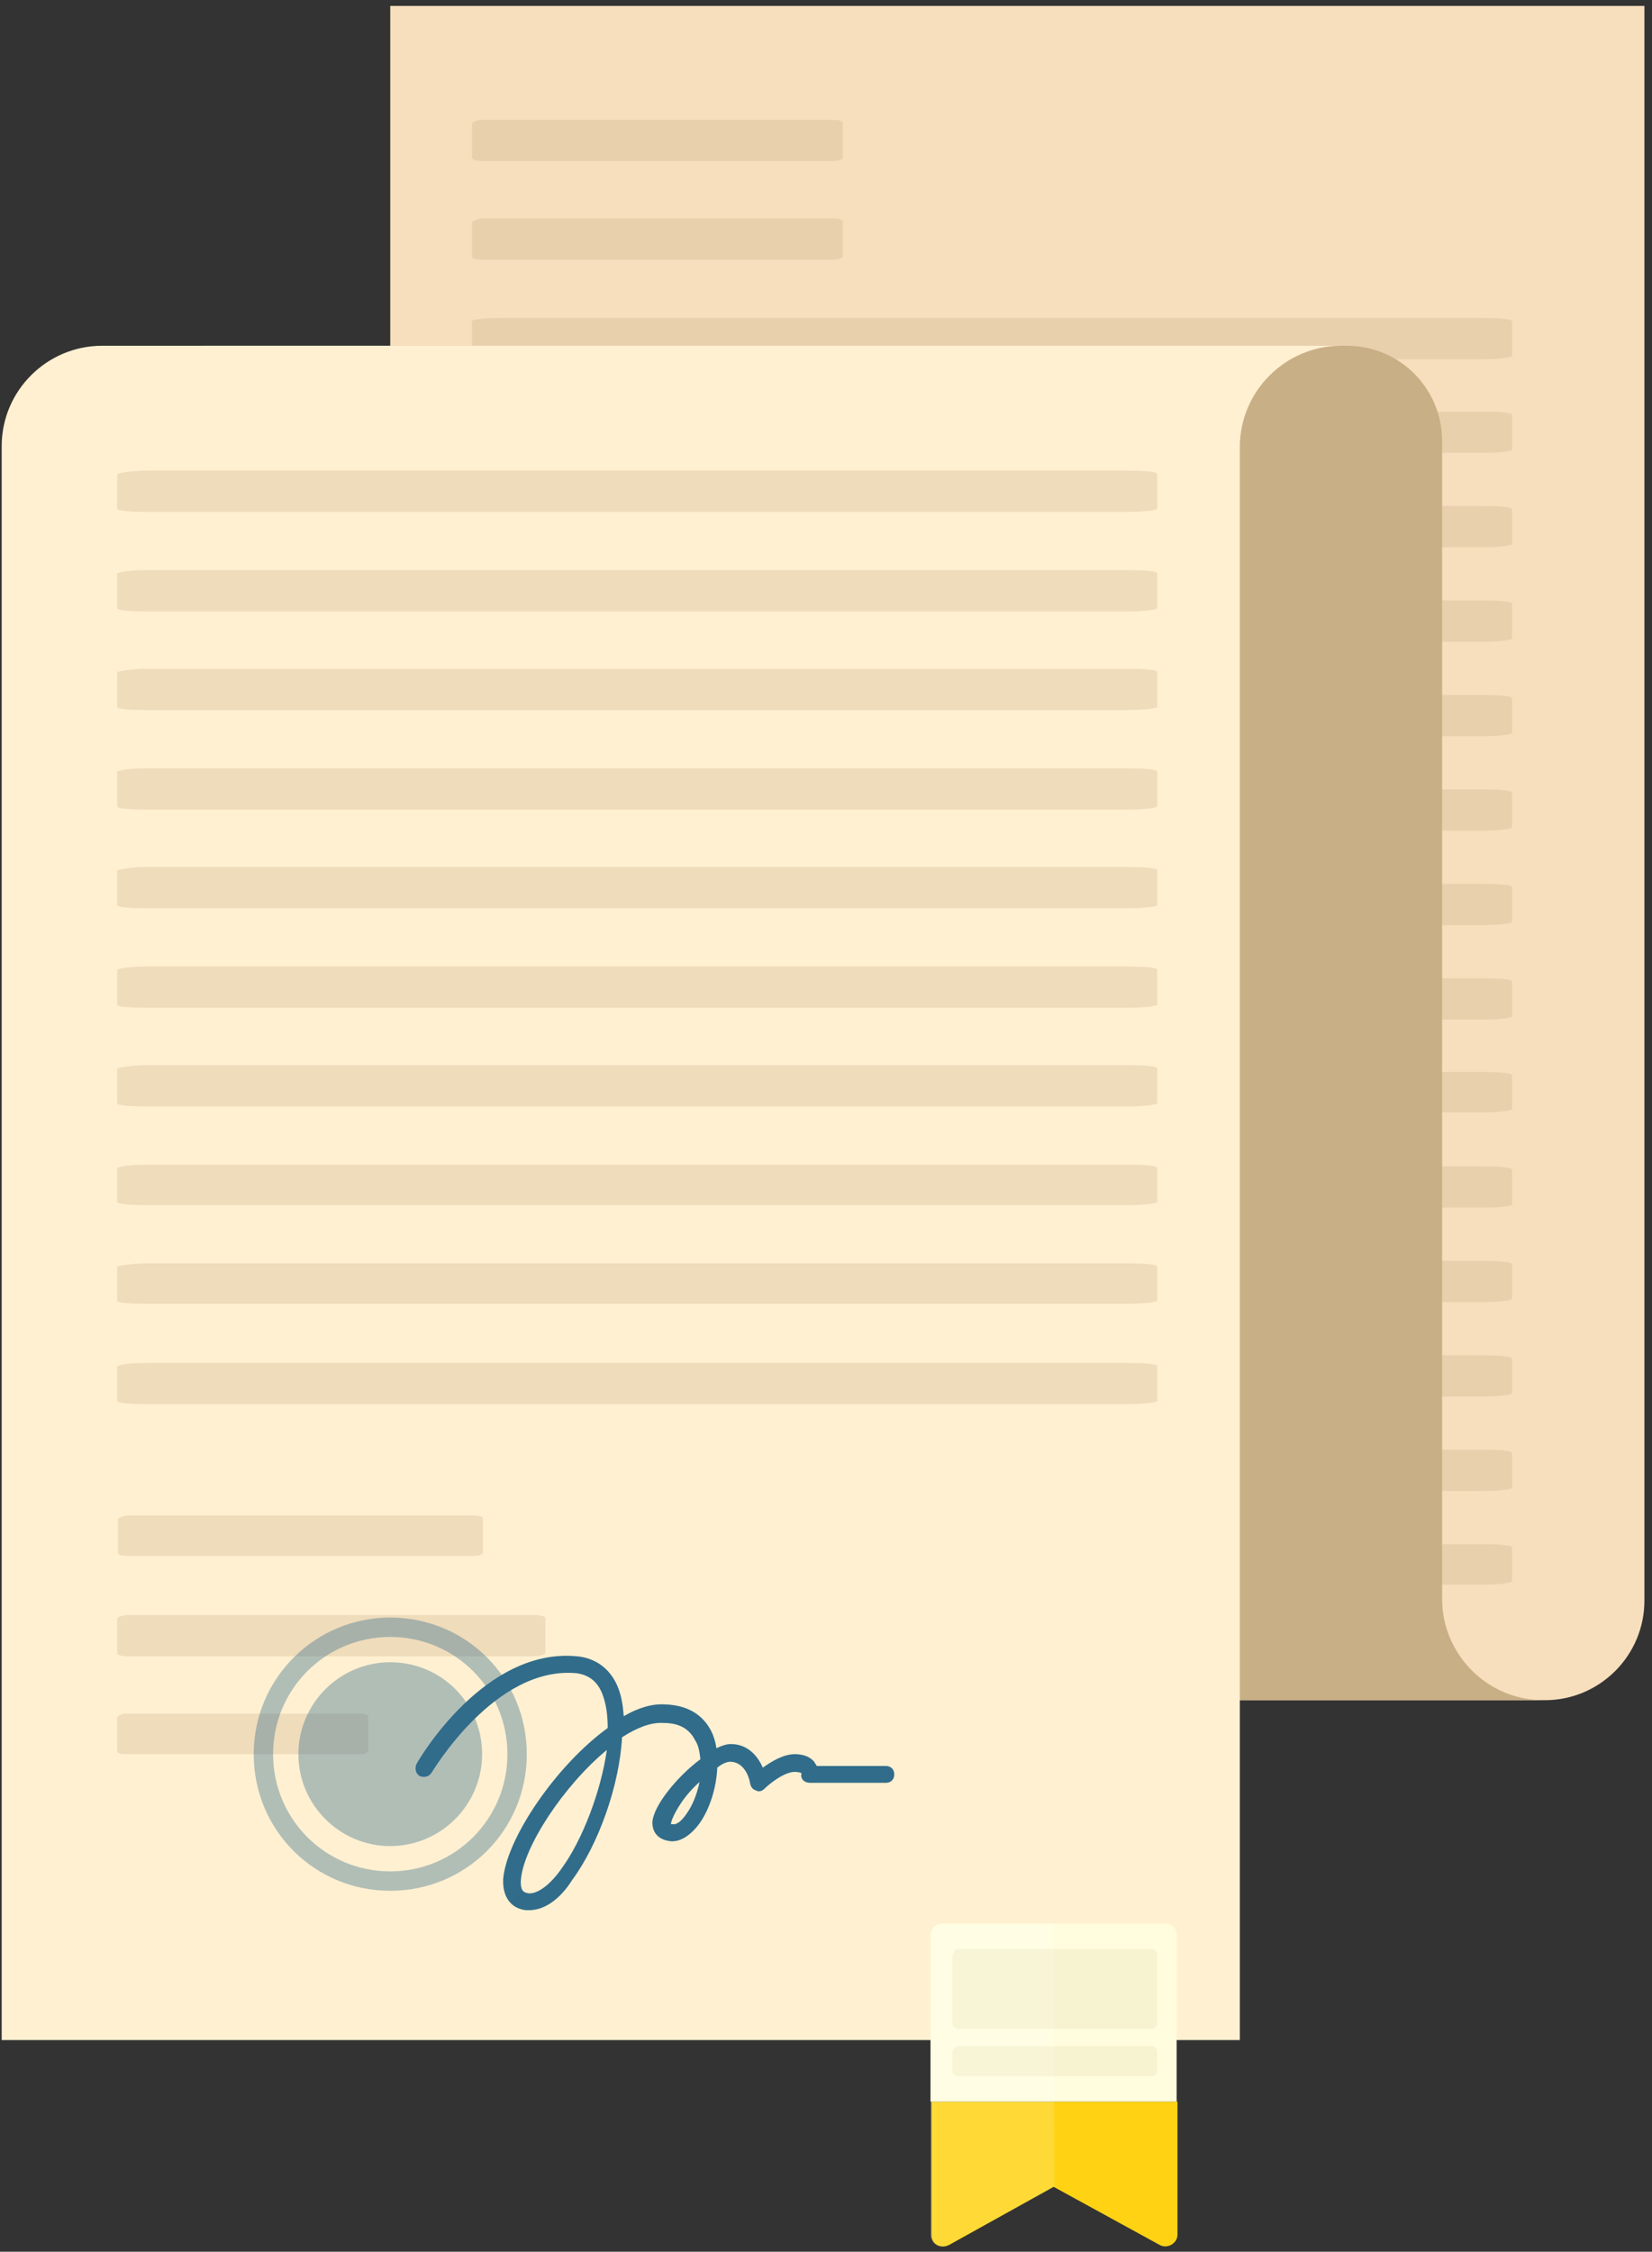 <?xml version="1.0" encoding="UTF-8"?>
<svg width="196px" height="267px" viewBox="0 0 196 267" version="1.1" xmlns="http://www.w3.org/2000/svg" xmlns:xlink="http://www.w3.org/1999/xlink">
    <rect x="0" y="0" width="196" height="267" fill="#333333" stroke="none"/>
    <!-- Generator: sketchtool 48.1 (47250) - http://www.bohemiancoding.com/sketch -->
    <title>BF4EB9CC-2EC2-407A-86E9-3A717886FDC0</title>
    <desc>Created with sketchtool.</desc>
    <defs></defs>
    <g id="Как-подключиться" stroke="none" stroke-width="1" fill="none" fill-rule="evenodd" transform="translate(-2451, -106)">
        <g id="2Images-08" transform="translate(2394, 106)" fill-rule="nonzero">
            <g id="Dogovor" transform="translate(57, 0)">
                <g id="Group">
                    <path d="M183.3,201.6 L46.3,201.6 L46.3,0.7 L195.1,0.7 L195.1,189.8 C195.1,196.3 189.8,201.6 183.3,201.6 Z" id="Shape" fill="#F7DEBD"></path>
                    <path d="M57.3,14.2 L98.7,14.2 C99.4,14.2 100,14.3 100,14.6 L100,18.7 C100,18.9 99.5,19.1 98.7,19.1 L57.3,19.1 C56.6,19.1 56,19 56,18.7 L56,14.6 C56.3,14.3 56.8,14.2 57.3,14.2 Z" id="Shape" fill="#C9AF86" opacity="0.29"></path>
                    <path d="M57.3,25.9 L98.7,25.9 C99.4,25.9 100,26 100,26.3 L100,30.4 C100,30.6 99.5,30.8 98.7,30.8 L57.3,30.8 C56.6,30.8 56,30.7 56,30.4 L56,26.3 C56.3,26.1 56.8,25.9 57.3,25.9 Z" id="Shape" fill="#C9AF86" opacity="0.29"></path>
                    <path d="M59.6,37.7 L175.8,37.7 C177.8,37.7 179.4,37.8 179.4,38.1 L179.4,42.2 C179.4,42.4 177.9,42.6 175.8,42.6 L59.6,42.6 C57.6,42.6 56,42.5 56,42.2 L56,38 C56.6,37.8 58.1,37.7 59.6,37.7 Z" id="Shape" fill="#C9AF86" opacity="0.29"></path>
                    <path d="M59.6,48.8 L175.8,48.8 C177.8,48.8 179.4,48.9 179.4,49.2 L179.4,53.3 C179.4,53.5 177.9,53.7 175.8,53.7 L59.6,53.7 C57.6,53.7 56,53.6 56,53.3 L56,49.2 C56.6,49 58.1,48.8 59.6,48.8 Z" id="Shape" fill="#C9AF86" opacity="0.29"></path>
                    <path d="M59.6,60 L175.8,60 C177.8,60 179.4,60.1 179.4,60.4 L179.4,64.5 C179.4,64.7 177.9,64.9 175.8,64.9 L59.6,64.9 C57.6,64.9 56,64.8 56,64.5 L56,60.4 C56.6,60.2 58.1,60 59.6,60 Z" id="Shape" fill="#C9AF86" opacity="0.29"></path>
                    <path d="M59.6,71.2 L175.8,71.2 C177.8,71.2 179.4,71.3 179.4,71.6 L179.4,75.7 C179.4,75.9 177.9,76.1 175.8,76.1 L59.6,76.1 C57.6,76.1 56,76 56,75.7 L56,71.6 C56.6,71.4 58.1,71.2 59.6,71.2 Z" id="Shape" fill="#C9AF86" opacity="0.29"></path>
                    <path d="M59.6,82.4 L175.8,82.4 C177.8,82.4 179.4,82.5 179.4,82.8 L179.4,86.9 C179.4,87.1 177.9,87.3 175.8,87.3 L59.6,87.3 C57.6,87.3 56,87.2 56,86.9 L56,82.8 C56.6,82.6 58.1,82.4 59.6,82.4 Z" id="Shape" fill="#C9AF86" opacity="0.29"></path>
                    <path d="M59.6,93.6 L175.8,93.6 C177.8,93.6 179.4,93.7 179.4,94 L179.4,98.1 C179.4,98.3 177.9,98.5 175.8,98.5 L59.6,98.5 C57.6,98.5 56,98.4 56,98.1 L56,94 C56.6,93.7 58.1,93.6 59.6,93.6 Z" id="Shape" fill="#C9AF86" opacity="0.29"></path>
                    <path d="M59.6,104.8 L175.8,104.8 C177.8,104.8 179.4,104.9 179.4,105.2 L179.4,109.3 C179.4,109.5 177.9,109.7 175.8,109.7 L59.6,109.7 C57.6,109.7 56,109.6 56,109.3 L56,105.2 C56.6,104.9 58.1,104.8 59.6,104.8 Z" id="Shape" fill="#C9AF86" opacity="0.29"></path>
                    <path d="M59.6,116 L175.8,116 C177.8,116 179.4,116.1 179.4,116.4 L179.4,120.5 C179.4,120.7 177.9,120.9 175.8,120.9 L59.6,120.9 C57.6,120.9 56,120.8 56,120.5 L56,116.4 C56.6,116.1 58.1,116 59.6,116 Z" id="Shape" fill="#C9AF86" opacity="0.29"></path>
                    <path d="M59.6,127.1 L175.8,127.1 C177.8,127.1 179.4,127.2 179.4,127.5 L179.4,131.5 C179.4,131.7 177.9,131.9 175.8,131.9 L59.6,131.9 C57.6,131.9 56,131.8 56,131.5 L56,127.5 C56.6,127.3 58.1,127.1 59.6,127.1 Z" id="Shape" fill="#C9AF86" opacity="0.29"></path>
                    <path d="M59.6,138.3 L175.8,138.3 C177.8,138.3 179.4,138.4 179.4,138.7 L179.4,142.8 C179.4,143 177.9,143.2 175.8,143.2 L59.6,143.2 C57.6,143.2 56,143.1 56,142.8 L56,138.7 C56.6,138.5 58.1,138.3 59.6,138.3 Z" id="Shape" fill="#C9AF86" opacity="0.29"></path>
                    <path d="M59.6,149.5 L175.8,149.5 C177.8,149.5 179.4,149.6 179.4,149.9 L179.4,154 C179.4,154.2 177.9,154.4 175.8,154.4 L59.6,154.4 C57.6,154.4 56,154.3 56,154 L56,149.9 C56.6,149.7 58.1,149.5 59.6,149.5 Z" id="Shape" fill="#C9AF86" opacity="0.29"></path>
                    <path d="M59.6,160.7 L175.8,160.7 C177.8,160.7 179.4,160.8 179.4,161.1 L179.4,165.2 C179.4,165.4 177.9,165.6 175.8,165.6 L59.6,165.6 C57.6,165.6 56,165.5 56,165.2 L56,161.1 C56.6,160.9 58.1,160.7 59.6,160.7 Z" id="Shape" fill="#C9AF86" opacity="0.29"></path>
                    <path d="M59.6,171.9 L175.8,171.9 C177.8,171.9 179.4,172 179.4,172.3 L179.4,176.4 C179.4,176.6 177.9,176.8 175.8,176.8 L59.6,176.8 C57.6,176.8 56,176.7 56,176.4 L56,172.3 C56.6,172 58.1,171.9 59.6,171.9 Z" id="Shape" fill="#C9AF86" opacity="0.29"></path>
                    <path d="M59.6,183.1 L175.8,183.1 C177.8,183.1 179.4,183.2 179.4,183.5 L179.4,187.5 C179.4,187.7 177.9,187.9 175.8,187.9 L59.6,187.9 C57.6,187.9 56,187.8 56,187.5 L56,183.5 C56.6,183.2 58.1,183.1 59.6,183.1 Z" id="Shape" fill="#C9AF86" opacity="0.29"></path>
                    <path d="M24.3,189.7 L24.3,41 L159.8,41 C166.1,41 171.1,46.1 171.1,52.3 L171.1,189.6 C171.1,196.2 176.5,201.6 183.1,201.6 L36.1,201.6 C29.6,201.6 24.3,196.3 24.3,189.7 Z" id="Shape" fill="#C9AF86"></path>
                    <path d="M0.2,52.9 L0.2,241.9 L147.1,241.9 L147.1,53 C147.1,46.4 152.5,41 159.1,41 L12.1,41 C5.6,41 0.2,46.3 0.2,52.9 Z" id="Shape" fill="#FFF0D1"></path>
                </g>
                <g id="Group" transform="translate(110, 228)">
                    <g id="Shape">
                        <path d="M15,31.3 L27.6,38.2 C28.5,38.7 29.7,38 29.7,37 L29.7,21.2 L0.5,21.2 L0.5,37 C0.5,38.1 1.6,38.7 2.6,38.2 L15,31.3 Z" fill="#FFD313"></path>
                        <path d="M28.3,0.1 L1.8,0.1 C1,0.1 0.4,0.7 0.4,1.5 L0.4,21.2 L29.6,21.2 L29.6,1.5 C29.7,0.7 29,0.1 28.3,0.1 Z" fill="#FFFDDE"></path>
                        <path d="M3.7,3.1 L26.6,3.1 C27,3.1 27.3,3.4 27.3,3.8 L27.3,11.9 C27.3,12.3 27,12.6 26.6,12.6 L3.7,12.6 C3.3,12.6 3,12.3 3,11.9 L3,3.8 C3.1,3.4 3.4,3.1 3.7,3.1 Z" fill="#F7F3D0"></path>
                        <path d="M3.7,14.6 L26.6,14.6 C27,14.6 27.3,14.9 27.3,15.3 L27.3,17.5 C27.3,17.9 27,18.2 26.6,18.2 L3.7,18.2 C3.3,18.2 3,17.9 3,17.5 L3,15.3 C3.1,14.9 3.4,14.6 3.7,14.6 Z" fill="#F7F3D0"></path>
                    </g>
                    <path d="M15,0.1 L1.8,0.1 C1,0.1 0.4,0.7 0.4,1.5 L0.4,21.2 L0.4,37 C0.4,38.1 1.5,38.7 2.5,38.2 L15.1,31.3 L15,0.1 Z" id="Shape" fill="#FFFFFF" opacity="0.15"></path>
                </g>
                <path d="M17.5,55.8 L133.7,55.8 C135.7,55.8 137.3,55.9 137.3,56.2 L137.3,60.3 C137.3,60.5 135.8,60.7 133.7,60.7 L17.5,60.7 C15.5,60.7 13.9,60.6 13.9,60.3 L13.9,56.2 C14.5,56 16,55.8 17.5,55.8 Z" id="Shape" fill="#C9AF86" opacity="0.29"></path>
                <path d="M17.5,67.6 L133.7,67.6 C135.7,67.6 137.3,67.7 137.3,68 L137.3,72.1 C137.3,72.3 135.8,72.5 133.7,72.5 L17.5,72.5 C15.5,72.5 13.9,72.4 13.9,72.1 L13.9,68 C14.5,67.7 16,67.6 17.5,67.6 Z" id="Shape" fill="#C9AF86" opacity="0.29"></path>
                <path d="M17.5,79.3 L133.7,79.3 C135.7,79.3 137.3,79.4 137.3,79.7 L137.3,83.8 C137.3,84 135.8,84.2 133.7,84.2 L17.5,84.2 C15.5,84.2 13.9,84.1 13.9,83.8 L13.9,79.7 C14.5,79.5 16,79.3 17.5,79.3 Z" id="Shape" fill="#C9AF86" opacity="0.29"></path>
                <path d="M17.5,91.1 L133.7,91.1 C135.7,91.1 137.3,91.2 137.3,91.5 L137.3,95.6 C137.3,95.8 135.8,96 133.7,96 L17.5,96 C15.5,96 13.9,95.9 13.9,95.6 L13.9,91.5 C14.5,91.2 16,91.1 17.5,91.1 Z" id="Shape" fill="#C9AF86" opacity="0.29"></path>
                <path d="M17.5,102.8 L133.7,102.8 C135.7,102.8 137.3,102.9 137.3,103.2 L137.3,107.3 C137.3,107.5 135.8,107.7 133.7,107.7 L17.5,107.7 C15.5,107.7 13.9,107.6 13.9,107.3 L13.9,103.2 C14.5,103 16,102.8 17.5,102.8 Z" id="Shape" fill="#C9AF86" opacity="0.29"></path>
                <path d="M17.5,114.6 L133.7,114.6 C135.7,114.6 137.3,114.7 137.3,115 L137.3,119.1 C137.3,119.3 135.8,119.5 133.7,119.5 L17.5,119.5 C15.5,119.5 13.9,119.4 13.9,119.1 L13.9,115 C14.5,114.7 16,114.6 17.5,114.6 Z" id="Shape" fill="#C9AF86" opacity="0.29"></path>
                <path d="M17.5,126.3 L133.7,126.3 C135.7,126.3 137.3,126.4 137.3,126.7 L137.3,130.8 C137.3,131 135.8,131.2 133.7,131.2 L17.5,131.2 C15.5,131.2 13.9,131.1 13.9,130.8 L13.9,126.7 C14.5,126.5 16,126.3 17.5,126.3 Z" id="Shape" fill="#C9AF86" opacity="0.29"></path>
                <path d="M17.5,138.1 L133.7,138.1 C135.7,138.1 137.3,138.2 137.3,138.5 L137.3,142.5 C137.3,142.7 135.8,142.9 133.7,142.9 L17.5,142.9 C15.5,142.9 13.9,142.8 13.9,142.5 L13.9,138.5 C14.5,138.2 16,138.1 17.5,138.1 Z" id="Shape" fill="#C9AF86" opacity="0.29"></path>
                <path d="M17.5,149.8 L133.7,149.8 C135.7,149.8 137.3,149.9 137.3,150.2 L137.3,154.2 C137.3,154.4 135.8,154.6 133.7,154.6 L17.5,154.6 C15.5,154.6 13.9,154.5 13.9,154.2 L13.9,150.2 C14.5,150 16,149.8 17.5,149.8 Z" id="Shape" fill="#C9AF86" opacity="0.29"></path>
                <path d="M17.5,161.6 L133.7,161.6 C135.7,161.6 137.3,161.7 137.3,162 L137.3,166.1 C137.3,166.3 135.8,166.5 133.7,166.5 L17.5,166.5 C15.5,166.5 13.9,166.4 13.9,166.1 L13.9,162 C14.5,161.7 16,161.6 17.5,161.6 Z" id="Shape" fill="#C9AF86" opacity="0.29"></path>
                <path d="M15.2,179.7 L56.1,179.7 C56.8,179.7 57.3,179.8 57.3,180.1 L57.3,184.1 C57.3,184.3 56.8,184.5 56.1,184.5 L15.2,184.5 C14.5,184.5 14,184.4 14,184.1 L14,180.1 C14.2,179.9 14.7,179.7 15.2,179.7 Z" id="Shape" fill="#C9AF86" opacity="0.29"></path>
                <path d="M15.4,191.5 L63.2,191.5 C64,191.5 64.7,191.6 64.7,191.9 L64.7,196 C64.7,196.2 64.1,196.4 63.2,196.4 L15.4,196.4 C14.6,196.4 13.9,196.3 13.9,196 L13.9,191.9 C14.2,191.6 14.8,191.5 15.4,191.5 Z" id="Shape" fill="#C9AF86" opacity="0.29"></path>
                <path d="M14.8,203.2 L42.8,203.2 C43.3,203.2 43.7,203.3 43.7,203.6 L43.7,207.6 C43.7,207.8 43.3,208 42.8,208 L14.8,208 C14.3,208 13.9,207.9 13.9,207.6 L13.9,203.6 C14.1,203.4 14.5,203.2 14.8,203.2 Z" id="Shape" fill="#C9AF86" opacity="0.29"></path>
                <path d="M62.8,226.5 C62.7,226.5 62.5,226.5 62.4,226.5 C60.6,226.3 59.6,224.9 59.7,222.8 C60.1,218 66,209.3 72.1,204.9 C72.1,203.3 71.9,201.9 71.4,200.7 C70.8,199.3 69.8,198.6 68.4,198.4 C58.7,197.5 51.3,210.1 51.2,210.2 C50.9,210.7 50.3,210.8 49.8,210.6 C49.3,210.3 49.2,209.7 49.4,209.2 C49.7,208.6 57.5,195.3 68.5,196.4 C70.6,196.6 72.3,197.8 73.2,199.8 C73.7,200.9 73.9,202.1 74,203.5 C75.7,202.5 77.4,202 78.9,202.1 C82.2,202.2 83.7,203.9 84.4,205.3 C84.7,205.9 84.9,206.6 85,207.3 C85.6,207 86.2,206.8 86.7,206.8 C86.7,206.8 86.7,206.8 86.7,206.8 C88.7,206.8 89.9,208.2 90.5,209.6 C91.5,208.9 92.9,208 94.3,208 C95.3,208 96.1,208.3 96.6,208.9 C96.7,209.1 96.8,209.2 96.9,209.4 L105.1,209.4 C105.7,209.4 106.1,209.8 106.1,210.4 C106.1,211 105.7,211.4 105.1,211.4 L96.1,211.4 C95.8,211.4 95.5,211.3 95.3,211.1 C95.1,210.9 95,210.6 95.1,210.3 C95.1,210.2 94.7,210.1 94.3,210.1 C93,210.1 91.2,211.6 90.7,212.1 C90.4,212.4 90,212.5 89.7,212.3 C89.3,212.2 89.1,211.9 89,211.5 C89,211.4 88.6,208.9 86.6,208.9 C86.6,208.9 86.6,208.9 86.6,208.9 C86.3,208.9 85.7,209.1 85.1,209.6 C85,212 84.2,214.5 83,216.2 C81.9,217.7 80.6,218.5 79.4,218.3 C78.1,218.1 77.4,217.3 77.4,216.1 C77.5,214.1 80.4,210.6 83.1,208.6 C83,207.8 82.9,207 82.5,206.4 C81.8,205 80.6,204.3 78.7,204.3 C77.2,204.2 75.5,204.9 73.8,206 C73.5,211.7 71,218.7 67.9,222.9 C66.4,225.3 64.5,226.5 62.8,226.5 Z M72,207.5 C66.9,211.7 62.1,219 61.8,222.9 C61.7,224.4 62.3,224.4 62.7,224.5 C63.7,224.6 65.2,223.6 66.6,221.6 C69.1,218.2 71.3,212.4 72,207.5 Z M79.6,216.3 C79.6,216.3 79.7,216.3 79.8,216.3 C80.3,216.4 80.9,215.9 81.5,215 C82.2,214 82.7,212.7 83,211.3 C82.2,212 81.4,212.9 80.8,213.8 C79.8,215.3 79.6,216.1 79.6,216.3 C79.6,216.3 79.6,216.3 79.6,216.3 Z" id="Shape" fill="#316C8B"></path>
                <g id="Group" opacity="0.38" transform="translate(30, 191)" fill="#316C8B">
                    <path d="M16.3,6.1 C10.3,6.1 5.4,11 5.4,17 C5.4,23 10.3,27.9 16.3,27.9 C22.3,27.9 27.2,23 27.2,17 C27.2,11 22.4,6.1 16.3,6.1 Z" id="Shape"></path>
                    <path d="M16.3,0.8 C7.4,0.8 0.1,8 0.1,17 C0.1,26 7.3,33.2 16.3,33.2 C25.3,33.2 32.5,26 32.5,17 C32.5,8 25.3,0.8 16.3,0.8 Z M16.3,30.9 C8.6,30.9 2.4,24.7 2.4,17 C2.4,9.3 8.6,3.1 16.3,3.1 C24,3.1 30.2,9.3 30.2,17 C30.2,24.7 24,30.9 16.3,30.9 Z" id="Shape"></path>
                </g>
            </g>
        </g>
    </g>
</svg>